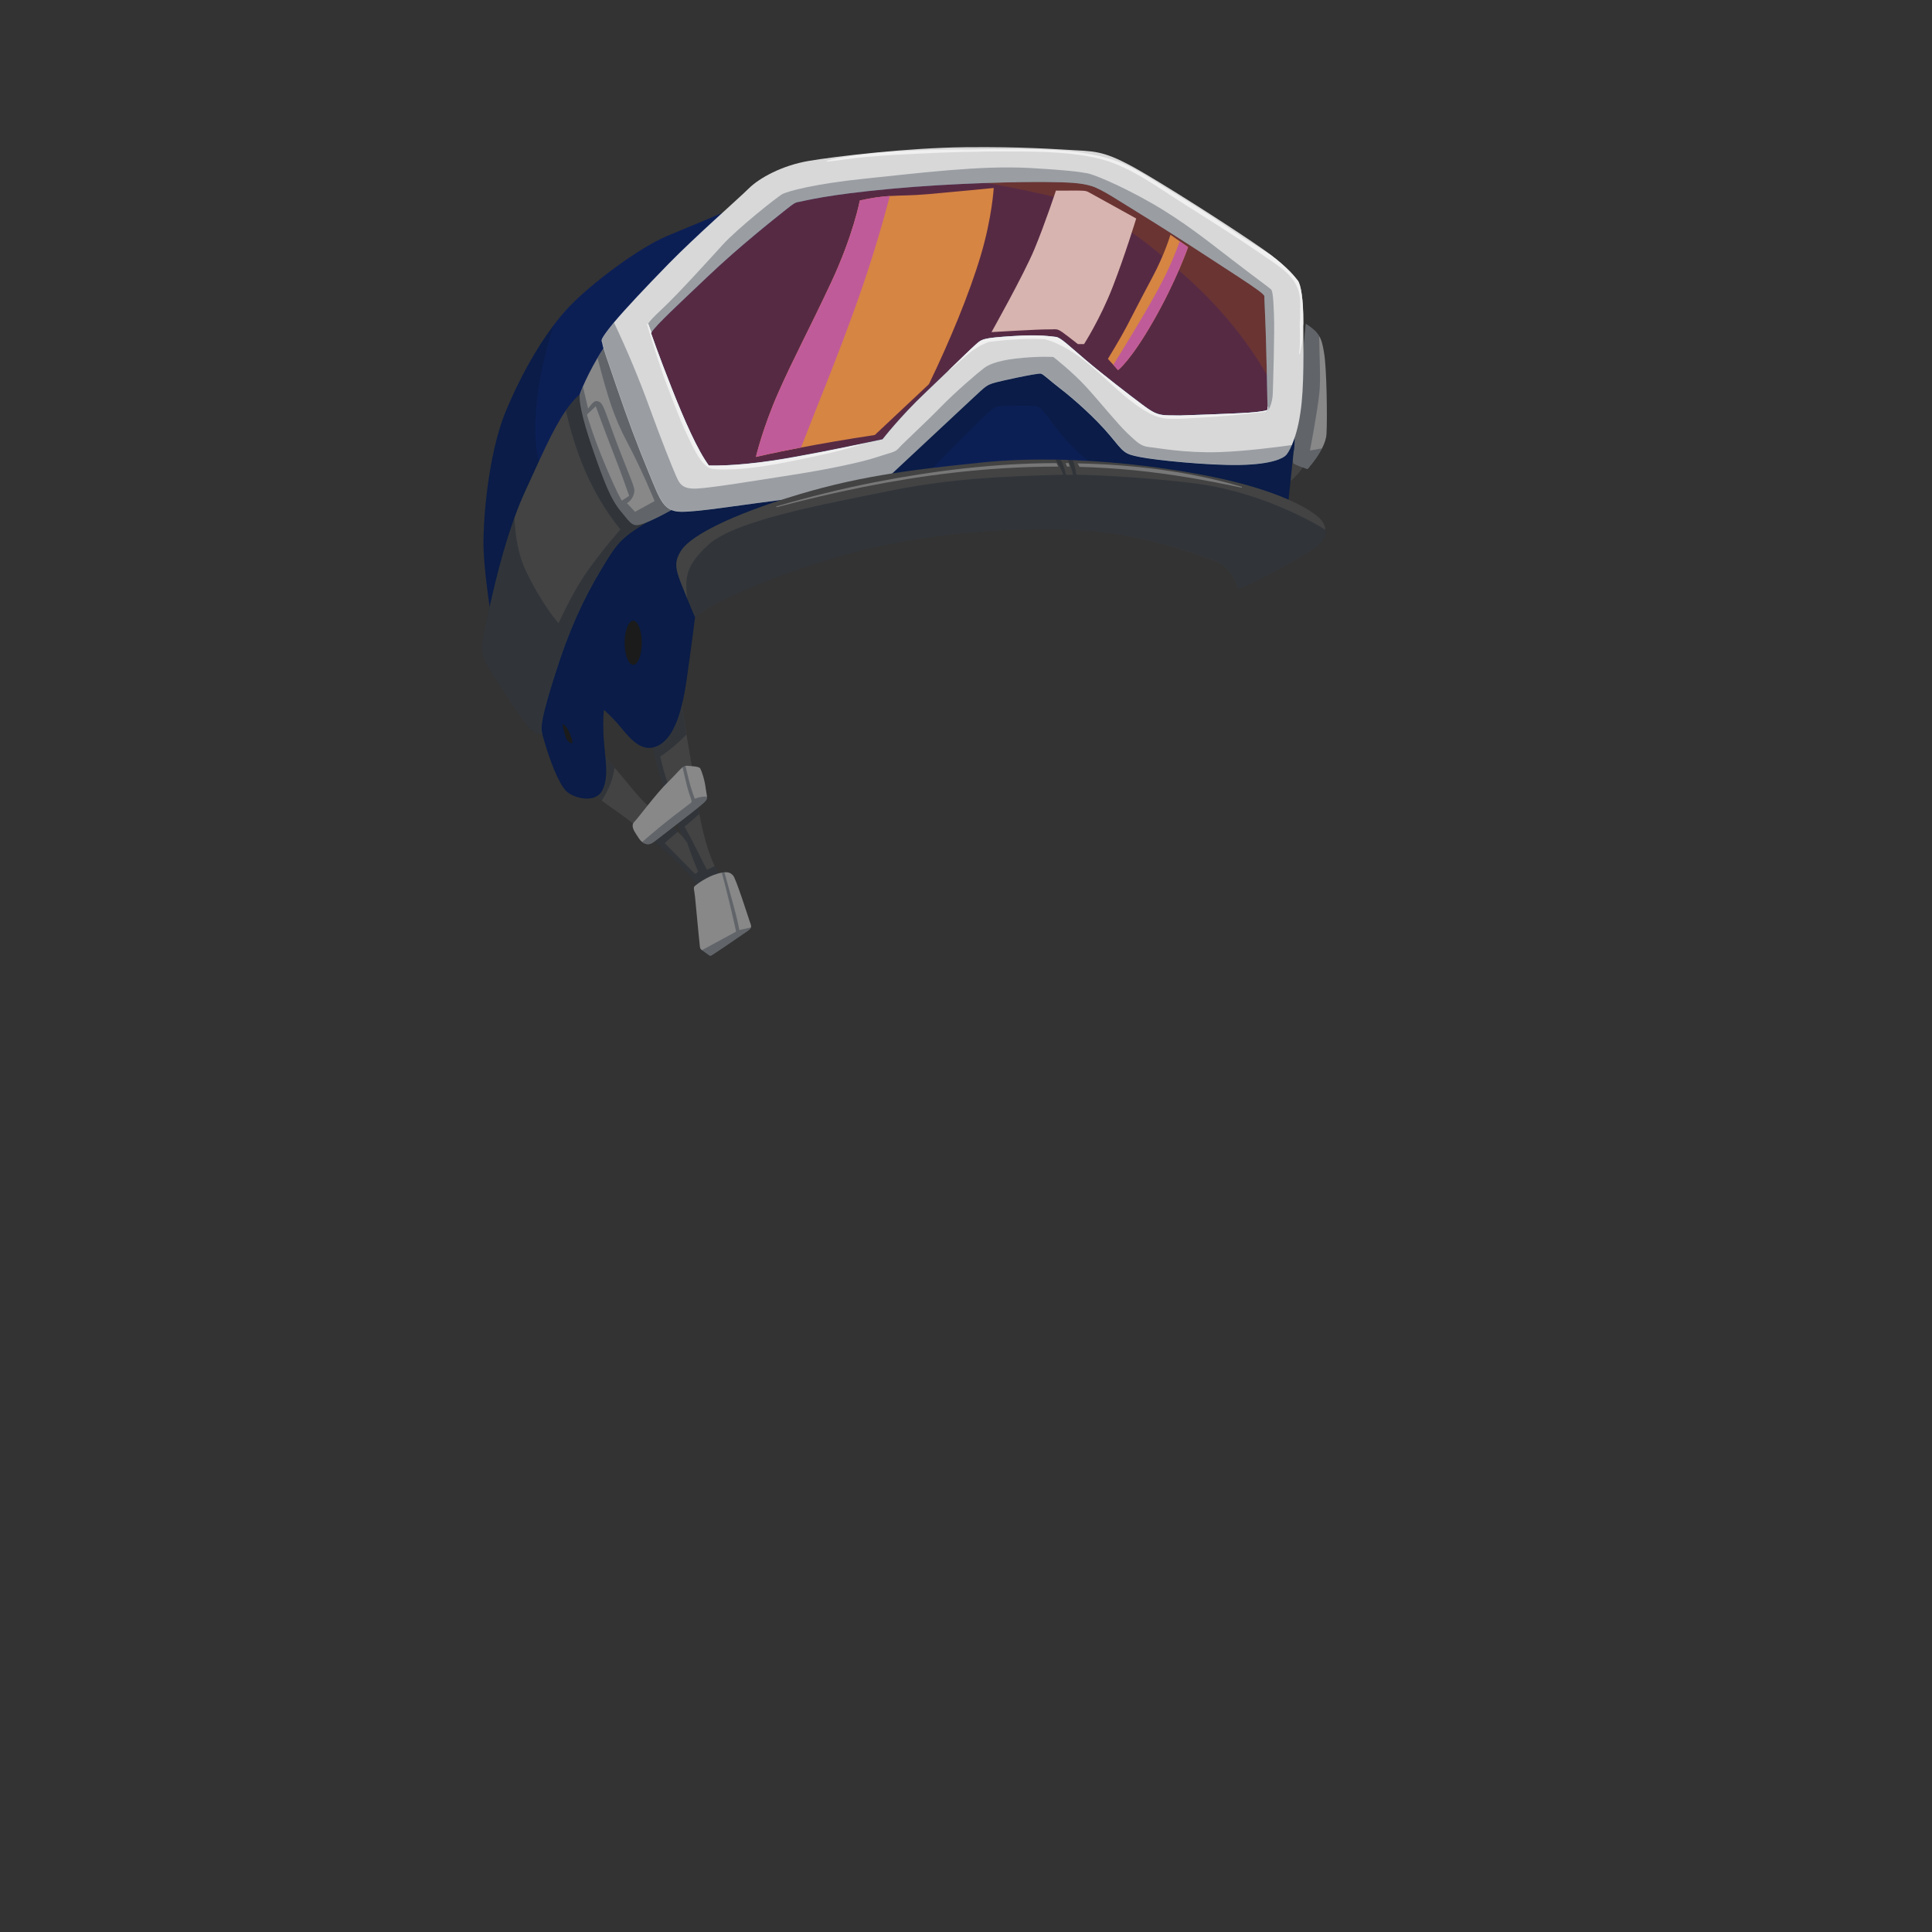 <?xml version="1.0" encoding="utf-8"?>
<!-- Generator: Adobe Illustrator 23.0.1, SVG Export Plug-In . SVG Version: 6.00 Build 0)  -->
<svg version="1.1" id="_x30_2_x5F_HeadGear_x5F_SnowboardingHelmet__x28_SNO_x29_"
	 xmlns="http://www.w3.org/2000/svg" xmlns:xlink="http://www.w3.org/1999/xlink" x="0px" y="0px" viewBox="0 0 2000 2000"
	 enable-background="new 0 0 2000 2000" xml:space="preserve">
<rect x="0" y="0" width="2000" height="2000" fill="#333333" stroke="none"/>
<g>
	<path fill="#0C1F55" d="M981.1,384.3L907,535c6,0,264-4,264-4"/>
	<path fill="#0C1F55" d="M907,535c6,0,264-4,264-4l-38-138l-151.9-8.7L907,535z"/>
	<g>
		<g>
			<path fill="none" d="M625.2,825.2"/>
			<path fill="#434343" d="M745.7,906.5l-21.4,13c0,0-6.5-14.2-50.5-51.8c-0.8-0.6-1.5-1.3-2.2-1.9c-16.7-14.2-27.4-21.9-35.3-27.4
				c-2.7-1.9-5.1-3.5-7.2-5.1c-2.2-1.5-4.1-3-6.1-4.5c-4.5-3.7-8.7-7.8-14.3-14.7c-17.4-21.5,8.2-58,8.2-58l4.5,15.9
				c0,0,0.4,2,2.4,5.8s5.8,9.5,12.4,17c0.1,0.1,0.1,0.1,0.2,0.2c4.6,5.2,9.2,10.7,13.7,16.3c8.7,10.6,17.4,20.9,26.8,27.9
				c3.4,2.5,6.8,5.3,10,8.1c6,5.2,11.5,10.4,15,13.9c2.7,2.7,4.3,4.4,4.3,4.4s-4.6-12.7-11.8-32.1c-7.2-19.4-18-46.3-19.3-69.3
				s27.8-52,27.8-52c3.1,19.8,5.6,35.3,7.8,48.5c3.8,22.6,6.5,38,8.9,55.5c0.8,5.5,1.7,11.6,2.8,18c0.5,2.8,1,5.8,1.6,8.7
				c3.6,18.9,8.7,39.1,15.9,53.8C741.7,900.2,743.6,903.6,745.7,906.5z"/>
			<path opacity="0.3" fill="#091426" enable-background="new    " d="M636.2,794.8c-13.3-14.9-14.9-22.8-14.9-22.8l-4.5-15.9
				c0,0-25.6,36.5-8.2,58c5.6,6.9,9.8,11,14.3,14.7c1.5-2.3,3.5-5.5,5.8-10.1C633.2,810,635.3,801.2,636.2,794.8z"/>
			<path opacity="0.3" fill="#091426" enable-background="new    " d="M739.9,896.5l-8,3.8c0,0-2.5-4.3-9.4-18.3
				s-13.7-26.2-13.7-26.2l15.1-13.1c-0.6-2.9-1.1-5.9-1.6-8.7c-9.6-0.7-22.4-3.4-26.7-12.4c-7.1-15.1-12.1-38.5-12.1-38.5
				s11.8-7,27.1-22.6c-2.2-13.1-4.8-28.7-7.8-48.5c0,0-29,29-27.8,52s12.1,49.9,19.3,69.3s11.8,32.1,11.8,32.1l5.4,7.2
				c2.9,10.1,11.2,29.9,11.2,29.9l-3.1,2.2l-31.5-32l13.7-11.7c-3.6-3.5-9-8.7-15-13.9c-4.3,5.1-10.9,13.3-15.4,18.7
				c0.7,0.6,1.5,1.2,2.2,1.9c44,37.6,50.5,51.8,50.5,51.8l21.4-13C743.6,903.6,741.7,900.2,739.9,896.5z"/>
		</g>
		<g>
			<path fill="#888888" d="M725.1,834c-9.3,7.8-27.9,21.7-46.8,36.5c-4.8,3.7-7.6,4.3-11.4,2.5c-0.8-0.4-1.5-0.9-2.1-1.3
				c-2.4-1.9-4-4.6-5.9-7.6c-2.5-3.8-6.2-9.4-2.3-13.3c4-3.9,22.9-29.7,34.8-41.1c8-7.8,12-13,15.2-15.4c1.1-0.8,2-1.3,3-1.5
				c0.4-0.1,0.8-0.1,1.2-0.1c4.4,0.4,12.8,0.5,14.1,2.8s4.6,11.4,5.8,21.6c0.5,3.8,1.1,6,1.2,7.7C732.1,827.7,731,829.1,725.1,834z"
				/>
		</g>
		<path opacity="0.3" fill="#091426" enable-background="new    " d="M678.3,870.5c18.9-14.8,37.5-28.7,46.8-36.5
			c5.9-4.9,7.1-6.3,6.8-9.2c-5-1-12.7,2-12.7,2s-3.9-10.1-6.5-21.1c-1.3-5.4-2.3-9.8-3.1-12.9c-1,0.2-1.9,0.7-3,1.5
			c1,4.6,2.7,12.3,4.7,19.9c3.2,12.3,5.8,15.2,4,16.8c-1.6,1.5-24.5,17.7-50.5,40.6c0.6,0.5,1.3,1,2.1,1.3
			C670.7,874.8,673.5,874.2,678.3,870.5z"/>
		<g>
			<g>
				<path fill="#888888" d="M777.4,960c-0.4,1.2-1.4,2.4-3.5,3.8c-5.4,3.7-37.3,25.7-38.3,25.7s-2-1-6.2-3.9
					c-1.3-0.9-2.2-1.5-2.9-2.1c-1.6-1.3-1.9-2.1-2.1-4.7c-0.4-3.7-1-9-4.9-50.3c-0.7-7.6-2.3-9.6,0-11.5c2.2-1.9,12.1-9.3,22.7-12.4
					c1.9-0.6,3.6-1,5-1.2c1-0.2,2-0.3,2.8-0.4c4.7-0.4,6.8,1.1,8.9,3.3c2.9,3.1,15.1,41.4,16.9,46.7
					C776.9,956.2,777.9,958.1,777.4,960z"/>
			</g>
			<path opacity="0.3" fill="#091426" enable-background="new    " d="M735.6,989.6c1,0,33-22.1,38.3-25.7c2.1-1.4,3.1-2.6,3.5-3.8
				l-12,2.6c0,0-1.9-10.6-6.7-27.9c-3.4-12.1-6.9-24.9-8.7-31.6c-0.8,0.1-1.8,0.2-2.8,0.4c7.1,25.4,14.8,60.8,14.8,60.8l-35.6,19.3
				c0.7,0.6,1.6,1.2,2.9,2.1C733.6,988.5,734.6,989.6,735.6,989.6z"/>
		</g>
	</g>
	<g>
		<path fill="#434343" d="M1356,469.5c-7,20-22.9,30.6-22.9,30.6l-1.7-44.2L1356,469.5z"/>
		<path fill="#888888" d="M1373.2,448.9c-0.2,4.9-2.1,10.2-4.6,15.2c-5.9,11.6-15.1,21.5-15.1,21.5s-13.4-4.5-14.5-6
			c-1-1.5,0-13.7,0-13.7l12.8-130.7c7,4.6,11.1,8.1,13.7,12.5c2.7,4.4,3.9,9.7,5.2,17.8C1373.4,381.6,1374.1,432.5,1373.2,448.9z"/>
		<path opacity="0.3" fill="#091426" enable-background="new    " d="M1351.8,335.2L1339,465.9c0,0-1,12.2,0,13.7s14.5,6,14.5,6
			s9.3-9.9,15.1-21.5l-12.5,2.3c0,0,7.7-40.1,9.7-59.6c1.5-14.9,0.1-35.7-0.2-59.2C1362.9,343.3,1358.8,339.8,1351.8,335.2z"/>
		<g>
			<path fill="#0C1F55" d="M1339,468.2l-8.7,82.9l-173.1-28.5c0,0-6.2-25.5-32.5-47s-38.8-43.6-44.2-49c-5.3-5.4-2.9-6.7-20.2-6.5
				c-17.4,0.2-25.5-0.6-31.6,2.3s-87.4,87-87.4,87l-80.9,48.5l-63,7.6l-78,73.9c0,0-2.9,23.7-8.5,63.2c-5.6,39.6-15,62-29.7,69.3
				s-26.2-3.8-37.3-17.5c-11.2-13.7-18.8-19.5-18.8-19.5s-1.5,12.2,0,32.3s5.3,37.2-1.7,51s-29.4,8.3-37.2,0.7
				c-7.8-7.7-17.1-31.1-24.7-58.4l-52.3-117c0,0-7.2-44.4-8.5-72.2s4.1-100,22.8-145.3c14.1-34.1,31.6-65.3,49.2-88.8
				c5.8-7.7,11.5-14.5,17.2-20.4c22.8-23.7,71.4-60.2,100.2-72.3c28.8-12.1,57.4-24,57.4-24s7.8-1.8,56.8-15.7
				c49-14,174.6-21.5,174.6-21.5s39.1,3.8,103.3,18.3s101.1,45.2,145,84.3s72,78.8,90,112.5c7.6,14.3,17.3,27.7,20.5,39.9
				C1342.4,455,1339,468.2,1339,468.2z"/>
		</g>
		<path opacity="0.3" fill="#091426" enable-background="new    " d="M1337.7,438.3l-144.1,13.3l-52.3-46.1
			c0,0-73.5-49.2-112.5-37.4c-39,11.8-112.2,101.3-112.2,101.3l-183.8,35.1l-168.3-9.4c-18.2-32.6-10.8-96.3,8.3-157.9
			c-17.5,23.4-35.1,54.6-49.2,88.8c-18.8,45.3-24.2,117.6-22.8,145.3c1.3,27.8,8.5,72.2,8.5,72.2l52.3,117
			c7.6,27.3,16.9,50.7,24.7,58.4s30.2,13.2,37.2-0.7c7-13.8,3.2-30.9,1.7-51s0-32.3,0-32.3s7.6,5.8,18.8,19.5s22.7,24.8,37.3,17.5
			s24.1-29.8,29.7-69.3c5.6-39.6,8.5-63.2,8.5-63.2l78-73.9l63-7.7l80.9-48.5c0,0,81.2-84.1,87.4-87s14.3-2.1,31.6-2.3
			c17.4-0.2,14.9,1.1,20.2,6.5s17.9,27.6,44.2,49.1c26.3,21.5,32.5,47,32.5,47l173.1,28.5l8.7-82.9
			C1339,468.2,1342.2,454.9,1337.7,438.3z"/>
	</g>
	<path opacity="0.5" fill="#A33734" enable-background="new    " d="M1308.9,306.7c0.1-2-8-7.8-26.7-20.1
		c-18.6-12.2-70.7-46.3-96.7-62.1s-44.2-28.5-55.5-32s-24-3.9-47.4-4.2s-95,0.9-160.9,7.1c-65.9,6.2-88.1,12.3-93.2,13.2
		c-5.1,0.9-5.3,0.4-16.7,9.7c-11.5,9.3-46.7,37-78.9,67.6s-55.7,52.3-58.8,58.8c0,0,7.8,22.7,21.2,56.6s26.9,64.7,38.6,80.4
		c0,0,24.8,1.2,67.2-5.3s112.6-21.8,112.6-21.8s18.4-23.7,44.1-48c25.7-24.3,45-43.5,51.8-49.6s6.7-7.3,39.7-9.3
		c28.2-1.7,39,0.5,43.8,0.9c4.9,0.4,13.1,8.7,30.6,23.6s47.3,37.9,58.4,46.1s15.8,11.3,27.5,11.5s11.8,0.1,11.8,0.1s55.7-1.8,72.2-3
		c16.4-1.2,18.7-2.9,18.7-2.9s-1-56.2-2-83.2C1309.2,313.9,1308.8,308.7,1308.9,306.7z"/>
	<g>
		<g>
			<path fill="#434343" d="M681.3,533.3c-37.7,23.5-39.2,23.5-58.4,55.3c-19.2,31.9-33.8,63.8-47.9,108.3
				c-14.2,44.5-16,57-13.3,63.5c0,0-4.8,0.2-11-4.3s-26-35.3-39.3-56.2c-13.3-20.8-14.7-24.2-9.3-49.3
				c4.4-20.7,14.4-70.4,30.6-115.1c3.5-9.7,7.3-19.1,11.4-27.9c14.8-32,27.6-62.4,41.8-82.9c7.9-11.3,16.2-19.6,25.5-23.5
				C637.7,390.5,681.3,533.3,681.3,533.3z"/>
		</g>
		<path opacity="0.3" fill="#091426" enable-background="new    " d="M511.3,700c13.3,20.8,33.2,51.7,39.3,56.2
			c6.2,4.5,11,4.3,11,4.3c-2.7-6.5-0.8-19,13.3-63.5s28.7-76.4,47.9-108.3c19.3-31.9,20.7-31.8,58.4-55.3c0,0-43.7-142.8-70-132
			c-9.4,3.9-17.7,12.1-25.5,23.5c9.3,40.4,24.4,83.4,56.5,123.2c0,0-19.5,22.2-34.8,44c-15.2,21.8-29.2,53-29.2,53
			s-17-18.7-34.3-55.3c-7.6-16-10.5-36.3-11.4-54.1c-16.2,44.6-26.2,94.4-30.6,115.1C496.7,675.8,498,679.2,511.3,700z"/>
	</g>
	<g>
		<g>
			<path fill="#888888" d="M697.8,526.5c0,0-18.5,10.6-30.8,15.2s-13.1,1-24-12s-17.6-30.8-29.5-65.2s-14.6-52.2-13-57.2
				c0.4-1.1,1.3-3.6,2.8-7c3.1-7.1,8.4-18.2,15.1-29.6c4.4-7.5,9.3-15.1,14.6-21.9L697.8,526.5z"/>
		</g>
		<path opacity="0.3" fill="#091426" enable-background="new    " d="M613.5,464.5c11.9,34.5,18.6,52.3,29.5,65.3s11.8,16.6,24,12
			s30.8-15.2,30.8-15.2l-64.6-177.8c-5.3,6.8-10.3,14.4-14.6,21.9c10.9,42.1,17.2,61.6,30.4,86.6c16,30.2,28.6,61.4,28.6,61.4
			l-20.2,11.1l-8.3-8.9c0,0,5.3-3.1,7-9.3s0.8-5.8-13.5-42.4c-14.3-36.7-17-50.1-21.7-52.9s-6.5-0.7-12.1,6.6l-5.3-22.6
			c-1.5,3.4-2.5,5.9-2.8,7C598.9,412.2,601.6,430,613.5,464.5z"/>
		<path fill="#888888" d="M607.6,429.2l9.1-8.6c0,0,10.2,27.8,18.1,48c8,20.2,16.5,44.7,16.5,44.7l-7.5,4.9c0,0-2.9-3.1-16.5-35
			C613.7,451.2,607.6,429.2,607.6,429.2z"/>
	</g>
	<g>
		<path fill="none" d="M1308,425.4c3.5-0.7,4.2-1.2,4.2-1.2s0-1.3-0.1-3.5c-0.2-12.7-1.1-56.7-1.9-79.7c-1-27.1-1.4-32.2-1.3-34.2
			s-8-7.8-26.7-20.1c-18.6-12.2-70.7-46.3-96.7-62.1s-44.2-28.5-55.5-32s-24-3.9-47.4-4.2s-95,0.9-160.9,7.1
			c-65.9,6.2-88.1,12.3-93.2,13.2c-5.1,0.9-5.3,0.4-16.7,9.7c-11.5,9.3-46.7,37-78.9,67.6c-31.1,29.6-54.2,50.9-58.5,58.1
			c-0.1,0.2-0.3,0.5-0.4,0.7c0,0,7.8,22.7,21.2,56.6s26.9,64.7,38.6,80.4c0,0,24.8,1.2,67.2-5.3c28.8-4.4,70.3-12.9,94.1-17.9
			c11.2-2.4,18.5-3.9,18.5-3.9s18.4-23.7,44.1-48c8.6-8.2,16.5-15.8,23.5-22.5c13.7-13.3,23.8-23.1,28.3-27.1
			c6.8-6.1,6.7-7.3,39.7-9.3c28.2-1.7,39,0.5,43.8,0.9c4.9,0.4,13.1,8.7,30.6,23.6s47.3,37.9,58.4,46.1s15.8,11.3,27.5,11.5
			s11.8,0.1,11.8,0.1s55.7-1.8,72.2-3C1300.7,426.5,1305.2,425.9,1308,425.4z"/>
		<path fill="#D8D8D8" d="M1349.2,335.2c0-0.7,0-1.3,0-1.9c0.1-23.5-2.5-38.9-5.8-43c-2.8-3.6-10.1-13-27.7-26.3
			c-2.7-2.1-5.6-4.2-8.8-6.4c-24-16.8-80.5-53.4-120-76.8s-49.9-24-72.8-25.2s-55-3.8-114.8-3.2s-134.6,9.5-162.2,14.2
			s-51,17.6-62,28.5s-54.4,48.8-83,78c-24.4,25-44.8,46.7-56.7,60.9c-2,2.4-3.8,4.7-5.3,6.6c-10.2,13.4-6.9,11.5-6.5,15.2
			s4.9,16,15.5,47s20.6,57.8,32.5,86.5s15.2,40.6,34.2,40.5s53.6-6.1,117.2-14.2l92.9-18.3c0,0,81.2-75.7,92.9-86.7s13-11.9,19.5-14
			s46.2-10.6,49.2-9.8s7.6,5.9,20.5,15.8s35.8,30,50.8,48s14.5,19.2,31.2,22.5s71.2,8.9,104.2,8.2s44.4-7.1,47.2-10.2
			c1.3-1.4,3.5-4.7,5.9-10.3c3.1-7.2,6.6-18.1,8.8-33.2C1350.3,401.3,1349.2,359.1,1349.2,335.2z M1209.5,429.9
			c-11.8-0.1-16.4-3.3-27.5-11.5s-40.9-31.2-58.4-46.1s-25.8-23.1-30.6-23.6c-4.9-0.4-15.7-2.7-43.8-0.9c-32.9,2-32.8,3.2-39.7,9.3
			c-4.5,4-14.6,13.8-28.3,27.1c-7,6.7-14.9,14.3-23.5,22.5c-25.7,24.3-44.1,48-44.1,48s-7.3,1.6-18.5,3.9
			c-23.7,5-65.3,13.5-94.1,17.9c-42.4,6.5-67.2,5.3-67.2,5.3c-11.7-15.8-25.2-46.5-38.6-80.4S674,344.8,674,344.8
			c0.1-0.2,0.2-0.4,0.4-0.7c4.3-7.2,27.3-28.5,58.5-58.1c32.2-30.6,67.4-58.4,78.9-67.6c11.5-9.3,11.7-8.8,16.7-9.7
			c5.1-0.9,27.3-7.1,93.2-13.2c65.9-6.2,137.5-7.4,160.9-7.1c23.4,0.3,36,0.7,47.4,4.2c11.3,3.5,29.5,16.1,55.5,32
			s78.1,49.9,96.7,62.1c18.6,12.2,26.8,18.1,26.7,20.1c-0.1,2,0.3,7.2,1.3,34.2c0.8,23,1.7,67,1.9,79.7c0,2.3,0.1,3.5,0.1,3.5
			s-0.7,0.5-4.2,1.2c-2.8,0.5-7.3,1.2-14.5,1.7c-16.4,1.2-72.2,3-72.2,3S1221.3,430,1209.5,429.9z"/>
	</g>
	<path opacity="0.3" fill="#091426" enable-background="new    " d="M1189.6,462.8c-8.6-0.9-12.4-4.8-22.4-14.2
		s-28.2-32.1-42.5-47.8s-34.2-31.2-34.2-31.2s-9.9-1-31.5,0.8s-34,5.8-40.2,10.5s-29.5,24.5-45.3,40.8c-15.8,16.2-38.8,37.2-42.9,42
		s-8,4.5-22.8,9.5s-47.9,12.2-88.2,18.5s-81.2,13-97.2,14S703.6,501,700,493s-15.4-37.5-27.5-70.8c-10.6-29.2-22.8-58.7-36.9-88.3
		c-2,2.4-3.8,4.7-5.3,6.6c-10.2,13.4-6.9,11.5-6.5,15.2s4.9,16,15.5,47s20.6,57.8,32.5,86.5c11.9,28.7,15.2,40.6,34.2,40.5
		s53.6-6.1,117.2-14.2l92.9-18.3c0,0,81.2-75.7,92.9-86.7s13-11.9,19.5-14c6.5-2.1,46.2-10.6,49.2-9.8s7.6,5.9,20.5,15.8
		s35.8,30,50.8,48s14.5,19.2,31.2,22.5s71.2,8.9,104.2,8.2s44.4-7.1,47.2-10.2c1.3-1.4,3.5-4.7,5.9-10.3
		c-15.1,2.1-48.1,6.4-74.9,7.3C1226.6,469.2,1198.2,463.6,1189.6,462.8z"/>
	<path opacity="0.3" fill="#091426" enable-background="new    " d="M1315.9,299.7c-1.1-1.3-15.7-11.8-40.8-31.1s-50.7-40-84.5-59.2
		s-60.9-29.7-65.4-30.1s-7.8-2.5-59.2-5.4c-51.3-2.9-115.4,5.4-169.7,10.9c-54.3,5.6-80.8,13.3-86,15.9
		c-5.2,2.6-46.7,35.7-62.1,52.6c-15.4,16.9-47,51.8-63.3,67s-13.7,15.3-13.7,15.3l3.2,8.5c4.3-7.2,27.3-28.5,58.5-58.1
		c32.2-30.6,67.4-58.4,78.9-67.6c11.5-9.3,11.7-8.8,16.7-9.7c5.1-0.9,27.3-7.1,93.2-13.2c65.9-6.2,137.5-7.4,160.9-7.1
		c23.4,0.3,36,0.7,47.4,4.2c11.3,3.5,29.5,16.1,55.5,32s78.1,49.9,96.7,62.1c18.6,12.2,26.8,18.1,26.7,20.1c-0.1,2,0.3,7.2,1.3,34.2
		c0.8,23,1.7,67,1.9,79.7c0,2.3,0.1,3.5,0.1,3.5s-0.7,0.5-4.2,1.2c1.1,0.7,1.8,1,2,1.1c3,0.9,7.3-9.2,7.6-19.3
		c0.3-10.1,2-61.8,1.2-82.1C1318.1,304.8,1317,301.1,1315.9,299.7z"/>
	<g>
		<path fill="#F0F0F0" d="M733.8,481.9c-11.7-15.8-25.2-46.5-38.6-80.4S674,344.9,674,344.9c0.1-0.2,0.2-0.4,0.4-0.7
			c-1.1-2.8-2.2-5.7-3.2-8.5c-0.3-0.8-1.7-0.5-1.4,0.4c6.6,21.4,12.9,42.7,21,63.7c7.6,19.9,15.1,40.1,24.7,59.1
			c4.1,8.1,9.2,18.9,16.8,24.4c2.9,2.1,6.3,2.3,9.7,2.5c5.7,0.3,11.5,0.2,17.3,0c22.1-1.1,44.1-5.1,65.7-9.5
			c23.3-4.8,47.4-9.7,70.1-17.4c-23.7,5-65.3,13.5-94.1,17.9C758.6,483.1,733.8,481.9,733.8,481.9z"/>
		<path fill="#F0F0F0" d="M1312.1,420.7c0,2.3,0.1,3.5,0.1,3.5s-2.3,1.7-18.7,2.9c-16.4,1.2-72.2,3-72.2,3s0,0-11.8-0.1
			s-16.4-3.3-27.5-11.5s-40.9-31.2-58.4-46.1s-25.8-23.1-30.6-23.6c-4.9-0.4-15.7-2.7-43.8-0.9c-32.9,2-32.8,3.2-39.7,9.3
			c-4.5,4-14.6,13.8-28.3,27.1c6.5-4.8,12.6-10.6,18.6-15.7c7.6-6.6,15.1-11.7,24.2-14.7c11.4-1.5,23-2.4,34.5-2.9
			c7.7-0.3,15.3-0.2,23,0.1c6.3,1.7,12.5,4.3,18.3,7.3c16.2,8.4,30,20.6,43.4,32.8c13.2,12,26.4,24.4,41.7,33.8
			c7.9,4.9,16,8.2,25.3,8.5c9.9,0.4,20.1-0.5,30-1c23.4-1.2,46.7-3.4,70-6.1C1313.1,426.1,1313.8,422.2,1312.1,420.7z"/>
		<path fill="#F0F0F0" d="M1241.6,216.1c-15.2-9.6-30.6-19-45.9-28.4c-13.9-8.6-28.3-17.5-43.9-22.4c-32.5-10.3-66.7-10.9-100.5-11
			c-16.7-0.1-33.4,0.1-50.2,0.5c-7.7-0.3-15.4-0.1-23.1,0.1c-13.9,0.4-27.8,0.7-41.8,1.4c-13.6,0.7-27.2,1.6-40.7,3.3
			c-13.1,1.7-26.8,3.1-39.5,6.8c-0.5,0.1-0.4,1,0.1,0.9c13.5-1.3,26.8-3.6,40.3-4.8c13.2-1.1,26.4-2.1,39.7-2.7
			c26.6-1.4,53.4-2.6,80.1-2.8c0.1,0,0.2,0,0.2-0.1c5.3,0,10.6-0.1,16-0.1c33.7,0.1,68.9-0.6,102,6.6c33.2,7.3,61.2,28.7,89.3,46.5
			c29.3,18.5,58.5,36.8,86.9,56.5c14.4,9.9,31,19.8,34.5,38.3c1.5,8.2,0.5,16.3,0.8,24.5c0,0.2,0,0.4,0,0.6
			c-0.7,4.8-0.3,10.1-0.2,14.4c0.1,7.4,0.1,14.5-0.9,21.8c-0.1,0.6,0.8,0.9,0.9,0.3c1.2-6.8,3-13.5,2.9-20.4c0-2.2,0-4.5,0-6.7
			c0.1-1.3,0.3-2.7,0.5-4c0-0.7,0-1.3,0-1.9c0.1-23.5-2.5-38.9-5.8-43c-2.8-3.6-10.1-13-27.7-26.3c-9.6-6.1-19.3-12-28.8-18.1
			C1271.7,236.1,1256.9,225.7,1241.6,216.1z"/>
	</g>
	<path fill="#D7B4AF" d="M1026.4,343.8c0,0,49.8-3,58.2-2.8c8.4,0.2,9-1.4,15,2.8c5.9,4.2,16.2,12.4,16.2,12.4h6.4
		c0,0,16.8-26.1,29.7-59.3s24.3-70.7,24.3-70.7s-47-26.1-49.7-27.5s-5.6-1.5-17.9-1.4s-15.5,0-15.5,0s-11.4,34.5-22.3,60.7
		S1026.4,343.8,1026.4,343.8z"/>
	<g>
		<path fill="#D68543" d="M1028.7,194.6c0,0-1.7,30.6-13.5,70.1c-11.8,39.5-32,88.3-53.6,133l-56,52.6c-30.9,4.7-56.7,9.2-76.4,13
			c-30.3,5.8-46.7,9.7-46.7,9.7s7.1-30.2,23.3-66.8s31.5-64.5,54.5-113.6s29.8-85.1,29.8-85.1c13.1-2.9,22.4-4,31-4.6
			c11.7-0.7,22.2-0.4,39.5-1.9C990.7,198.3,1028.7,194.6,1028.7,194.6z"/>
	</g>
	<path fill="#C05B99" d="M921.1,202.9c-8.6,0.5-17.9,1.7-31,4.6c0,0-6.8,36-29.8,85.1s-38.3,77.1-54.5,113.6
		c-16.2,36.6-23.3,66.8-23.3,66.8s16.4-4,46.7-9.7c18.7-48.4,36.7-90.7,58.9-152.9C904.6,263.7,915.5,224.5,921.1,202.9z"/>
	<g>
		<path fill="#D68543" d="M1229.9,255.8c0,0-12.2,35-35.9,76.4c-23.7,41.4-36.6,50.9-36.6,50.9l-4.9-5.4l-5.6-6.2
			c0,0,12.9-21.1,19.3-33.3c6.5-12.3,13-25.5,26.4-50.5s19-44.7,19-44.7l9.6,6.7L1229.9,255.8z"/>
	</g>
	<path fill="#C05B99" d="M1194,332.2c23.7-41.4,35.9-76.4,35.9-76.4l-8.7-6c-1.8,5.2-4.7,12.9-9.4,23.6
		c-9.7,22.2-26,50.4-59.3,104.3l4.9,5.4C1157.5,383.1,1170.3,373.6,1194,332.2z"/>
	<ellipse fill="#1B1B1B" cx="655.5" cy="665.4" rx="8.9" ry="22.8"/>
	<path fill="#1B1B1B" d="M583.9,750.4c-2.1-1.7-2-1-0.2,5.7s2.3,9.5,5.2,11.9s5,2.2,2.6-4.4C589.1,757.1,587.3,753.1,583.9,750.4z"
		/>
	<g>
		<g>
			<path fill="#434343" d="M1362,566.5c-11.5,8.4-67.9,39.8-80.4,43c0,0-5.1-22.8-25.1-29.5s-76.5-29.8-153.2-32
				s-165.2,7.5-232.3,27.2s-99.4,35.1-121.2,45.2s-30.2,18.8-30.2,18.8s-3.6-8.2-8-19c-1.9-4.6-4-9.7-6-14.8
				c-6.8-17-7.9-24.5,0-36.2S744.2,538,814,515.8s125-29.2,204.2-37.2c23.9-2.4,49-3.2,74.2-2.8c1.9,0,3.7,0.1,5.6,0.1
				c2.4,0.1,4.9,0.1,7.3,0.2c1.7,0.1,3.4,0.1,5,0.2c52.5,2,104.5,9,146.3,17.6c66.6,13.8,98.6,32.4,109,42.2
				c4.1,3.9,6.1,8.1,6.4,12.4C1372.7,554.9,1369,561.4,1362,566.5z"/>
		</g>
		<path opacity="0.3" fill="#091426" enable-background="new    " d="M749.8,620.5c21.9-10.1,54.1-25.5,121.2-45.2
			s155.6-29.5,232.3-27.2c76.7,2.2,133.2,25.1,153.2,31.9s25.1,29.6,25.1,29.6c12.5-3.2,68.9-34.7,80.4-43
			c7-5.1,10.7-11.6,10.2-18.1c-22.8-14.3-76.2-40.8-135.2-48.1c-67.8-8.4-122.8-9-122.8-9c-0.8-6.7-2.3-11.7-3.7-15.1
			c-1.7-0.1-3.4-0.1-5-0.2c3.8,7.6,5.3,15.5,5.3,15.5l-7.4-0.2c-1.5-7.5-3.5-12.4-5.2-15.5c-1.9,0-3.7-0.1-5.6-0.1
			c5.2,7.2,8,15.6,8,15.6c-63.1,1.6-118.2,4.1-181.1,17c-62.9,12.9-158.1,29.7-186.3,55.6c-23,21.2-24.5,32.9-21.8,56.3
			c4.5,10.8,8,19,8,19S727.9,630.6,749.8,620.5z"/>
		<g>
			<path fill="#777777" d="M1091.4,479.4c-62.8,0.3-125,7.9-186.5,19.9c-34,6.7-67.6,15.1-100.9,24.8c-0.6,0.2-0.3,1.1,0.2,0.9
				c59.4-15.6,119.4-28.3,180.4-35.4c36.8-4.3,73.9-6.6,110.9-6.6l-1.8-3.5C1093,479.4,1092.2,479.4,1091.4,479.4z"/>
			<path fill="#777777" d="M1103.1,479.4l1.5,3.6c0.9,0,1.8,0,2.7,0c-0.3-1.1-0.7-2.6-1-3.6C1105.2,479.5,1104.2,479.4,1103.1,479.4
				z"/>
			<path fill="#777777" d="M1285.4,503.9c-55-16.2-112.6-23-169.9-24.2l2,3.6c18.8,0.5,37.6,1.7,56.4,3.5
				c37.5,3.7,74.5,10.2,111.3,18C1285.7,504.9,1285.9,504,1285.4,503.9z"/>
		</g>
	</g>
</g>
</svg>
